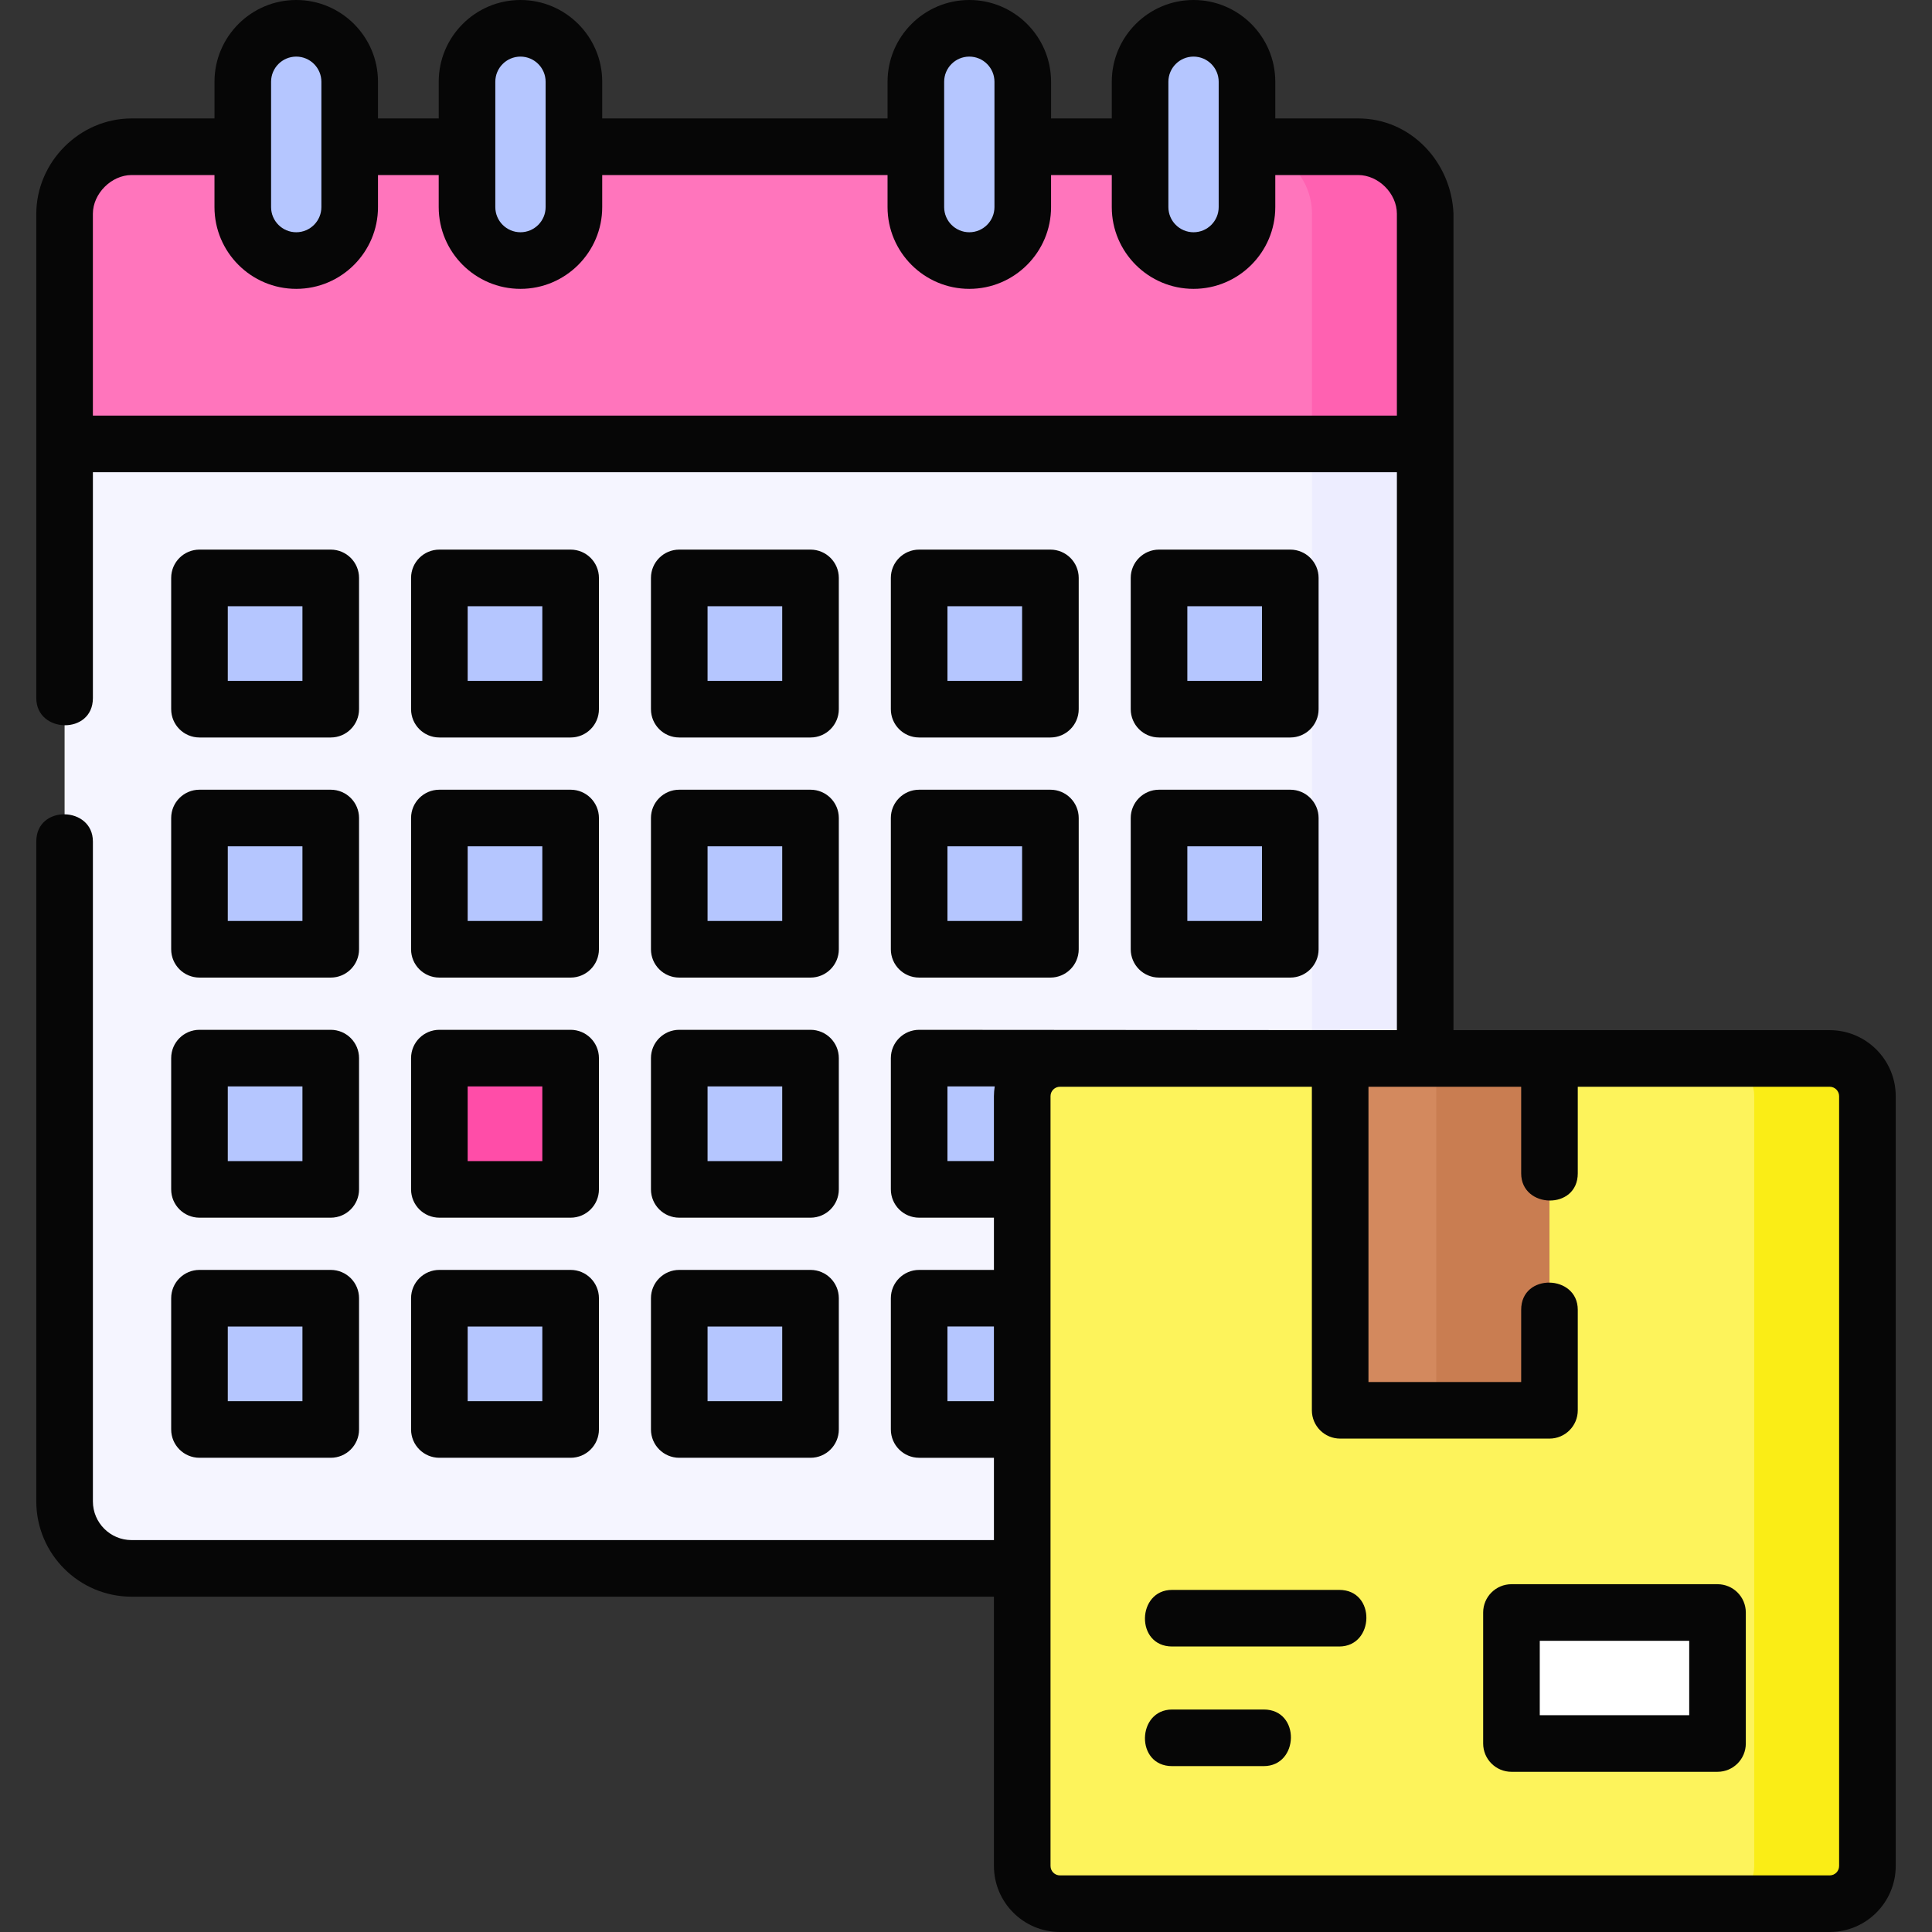 <svg id="Layer_1" enable-background="new 0 0 512 512" height="512" viewBox="0 0 512 512" width="512" xmlns="http://www.w3.org/2000/svg"><rect x="0" y="0" width="512" height="512" fill="#333333" stroke="none"/><g><g><g><g><path d="m359.935 415.639h-325.064c-9.806 0-17.755-7.949-17.755-17.755v-341.239c0-9.806 7.949-17.755 17.755-17.755h325.065c9.806 0 17.755 7.949 17.755 17.755v341.238c0 9.806-7.95 17.756-17.756 17.756z" fill="#f5f5ff"/><path d="m359.935 38.89h-30c9.806 0 17.755 7.949 17.755 17.755v341.238c0 9.806-7.949 17.755-17.755 17.755h30c9.806 0 17.755-7.949 17.755-17.755v-341.238c.001-9.806-7.949-17.755-17.755-17.755z" fill="#ededff"/><path d="m377.691 117.648h-360.576v-61.002c0-9.806 7.949-17.756 17.755-17.756h325.066c9.806 0 17.755 7.95 17.755 17.756z" fill="#ff75bc"/><path d="m359.936 38.89h-30c9.806 0 17.755 7.95 17.755 17.756v61.002h30v-61.002c0-9.807-7.949-17.756-17.755-17.756z" fill="#ff61b1"/></g><g><g><g fill="#b5c6ff"><path d="m78.506 69.05c-7.823 0-14.166-6.342-14.166-14.166v-33.218c0-7.823 6.342-14.166 14.166-14.166 7.823 0 14.166 6.342 14.166 14.166v33.219c0 7.823-6.343 14.165-14.166 14.165z"/><path d="m137.929 69.05c-7.823 0-14.166-6.342-14.166-14.166v-33.218c0-7.823 6.342-14.166 14.166-14.166 7.823 0 14.166 6.342 14.166 14.166v33.219c0 7.823-6.342 14.165-14.166 14.165z"/></g></g><g><g fill="#b5c6ff"><path d="m256.877 69.05c-7.824 0-14.166-6.342-14.166-14.166v-33.218c0-7.823 6.342-14.166 14.166-14.166 7.823 0 14.166 6.342 14.166 14.166v33.219c-.001 7.823-6.343 14.165-14.166 14.165z"/><path d="m316.3 69.05c-7.823 0-14.166-6.342-14.166-14.166v-33.218c0-7.823 6.342-14.166 14.166-14.166 7.823 0 14.166 6.342 14.166 14.166v33.219c0 7.823-6.343 14.165-14.166 14.165z"/></g></g></g><g fill="#b5c6ff"><path d="m52.864 153.153h34.786v34.788h-34.786z"/><path d="m116.437 153.153h34.786v34.788h-34.786z"/><path d="m180.01 153.153h34.786v34.788h-34.786z"/><path d="m243.583 153.153h34.786v34.788h-34.786z"/><path d="m307.156 153.153h34.786v34.788h-34.786z"/></g><g fill="#b5c6ff"><path d="m52.864 216.782h34.786v34.788h-34.786z"/><path d="m116.437 216.782h34.786v34.788h-34.786z"/><path d="m180.01 216.782h34.786v34.788h-34.786z"/><path d="m243.583 216.782h34.786v34.788h-34.786z"/><path d="m307.156 216.782h34.786v34.788h-34.786z"/></g><g><path d="m52.864 280.411h34.786v34.788h-34.786z" fill="#b5c6ff"/><path d="m116.437 280.411h34.786v34.788h-34.786z" fill="#ff4da8"/><g fill="#b5c6ff"><path d="m180.01 280.411h34.786v34.788h-34.786z"/><path d="m243.583 280.411h34.786v34.788h-34.786z"/></g></g><g fill="#b5c6ff"><path d="m52.864 344.039h34.786v34.788h-34.786z"/><path d="m116.437 344.039h34.786v34.788h-34.786z"/><path d="m180.01 344.039h34.786v34.788h-34.786z"/><path d="m243.583 344.039h34.786v34.788h-34.786z"/></g></g><g><g><path d="m484.885 504.5h-203.986c-5.523 0-10-4.477-10-10v-203.998c0-5.523 4.477-10 10-10h203.986c5.523 0 10 4.477 10 10v203.998c0 5.523-4.477 10-10 10z" fill="#fdf35b"/><path d="m484.885 280.502h-30c5.523 0 10 4.477 10 10v203.998c0 5.523-4.477 10-10 10h30c5.523 0 10-4.477 10-10v-203.998c0-5.523-4.477-10-10-10z" fill="#faed16"/><path d="m355.158 280.502h55.468v93.245h-55.468z" fill="#d3895e"/><path d="m380.626 280.502h30v93.245h-30z" fill="#c97d51"/></g><g><path d="m400.554 427.331h54.605v34.717h-54.605z" fill="#fff"/></g></g></g><g fill="#060606"><path d="m52.864 195.441h34.786c4.142 0 7.5-3.358 7.5-7.5v-34.788c0-4.142-3.358-7.5-7.5-7.5h-34.786c-4.142 0-7.5 3.358-7.5 7.5v34.788c0 4.142 3.358 7.5 7.5 7.5zm7.5-34.788h19.786v19.788h-19.786z"/><path d="m116.437 195.441h34.786c4.142 0 7.5-3.358 7.5-7.5v-34.788c0-4.142-3.358-7.5-7.5-7.5h-34.786c-4.142 0-7.5 3.358-7.5 7.5v34.788c0 4.142 3.358 7.5 7.5 7.5zm7.5-34.788h19.786v19.788h-19.786z"/><path d="m180.01 195.441h34.786c4.142 0 7.5-3.358 7.5-7.5v-34.788c0-4.142-3.358-7.5-7.5-7.5h-34.786c-4.142 0-7.5 3.358-7.5 7.5v34.788c0 4.142 3.358 7.5 7.5 7.5zm7.5-34.788h19.786v19.788h-19.786z"/><path d="m243.583 195.441h34.786c4.142 0 7.5-3.358 7.5-7.5v-34.788c0-4.142-3.358-7.5-7.5-7.5h-34.786c-4.142 0-7.5 3.358-7.5 7.5v34.788c0 4.142 3.358 7.5 7.5 7.5zm7.5-34.788h19.786v19.788h-19.786z"/><path d="m307.156 195.441h34.786c4.142 0 7.5-3.358 7.5-7.5v-34.788c0-4.142-3.358-7.5-7.5-7.5h-34.786c-4.142 0-7.5 3.358-7.5 7.5v34.788c0 4.142 3.358 7.5 7.5 7.5zm7.5-34.788h19.786v19.788h-19.786z"/><path d="m45.364 251.57c0 4.142 3.358 7.5 7.5 7.5h34.786c4.142 0 7.5-3.358 7.5-7.5v-34.788c0-4.142-3.358-7.5-7.5-7.5h-34.786c-4.142 0-7.5 3.358-7.5 7.5zm15-27.288h19.786v19.788h-19.786z"/><path d="m108.937 251.57c0 4.142 3.358 7.5 7.5 7.5h34.786c4.142 0 7.5-3.358 7.5-7.5v-34.788c0-4.142-3.358-7.5-7.5-7.5h-34.786c-4.142 0-7.5 3.358-7.5 7.5zm15-27.288h19.786v19.788h-19.786z"/><path d="m172.51 251.57c0 4.142 3.358 7.5 7.5 7.5h34.786c4.142 0 7.5-3.358 7.5-7.5v-34.788c0-4.142-3.358-7.5-7.5-7.5h-34.786c-4.142 0-7.5 3.358-7.5 7.5zm15-27.288h19.786v19.788h-19.786z"/><path d="m236.083 251.57c0 4.142 3.358 7.5 7.5 7.5h34.786c4.142 0 7.5-3.358 7.5-7.5v-34.788c0-4.142-3.358-7.5-7.5-7.5h-34.786c-4.142 0-7.5 3.358-7.5 7.5zm15-27.288h19.786v19.788h-19.786z"/><path d="m299.656 251.57c0 4.142 3.358 7.5 7.5 7.5h34.786c4.142 0 7.5-3.358 7.5-7.5v-34.788c0-4.142-3.358-7.5-7.5-7.5h-34.786c-4.142 0-7.5 3.358-7.5 7.5zm15-27.288h19.786v19.788h-19.786z"/><path d="m45.364 315.198c0 4.142 3.358 7.5 7.5 7.5h34.786c4.142 0 7.5-3.358 7.5-7.5v-34.788c0-4.142-3.358-7.5-7.5-7.5h-34.786c-4.142 0-7.5 3.358-7.5 7.5zm15-27.287h19.786v19.788h-19.786z"/><path d="m108.937 315.198c0 4.142 3.358 7.5 7.5 7.5h34.786c4.142 0 7.5-3.358 7.5-7.5v-34.788c0-4.142-3.358-7.5-7.5-7.5h-34.786c-4.142 0-7.5 3.358-7.5 7.5zm15-27.287h19.786v19.788h-19.786z"/><path d="m172.51 315.198c0 4.142 3.358 7.5 7.5 7.5h34.786c4.142 0 7.5-3.358 7.5-7.5v-34.788c0-4.142-3.358-7.5-7.5-7.5h-34.786c-4.142 0-7.5 3.358-7.5 7.5zm15-27.287h19.786v19.788h-19.786z"/><path d="m45.364 378.827c0 4.142 3.358 7.5 7.5 7.5h34.786c4.142 0 7.5-3.358 7.5-7.5v-34.788c0-4.142-3.358-7.5-7.5-7.5h-34.786c-4.142 0-7.5 3.358-7.5 7.5zm15-27.288h19.786v19.788h-19.786z"/><path d="m108.937 378.827c0 4.142 3.358 7.5 7.5 7.5h34.786c4.142 0 7.5-3.358 7.5-7.5v-34.788c0-4.142-3.358-7.5-7.5-7.5h-34.786c-4.142 0-7.5 3.358-7.5 7.5zm15-27.288h19.786v19.788h-19.786z"/><path d="m172.51 378.827c0 4.142 3.358 7.5 7.5 7.5h34.786c4.142 0 7.5-3.358 7.5-7.5v-34.788c0-4.142-3.358-7.5-7.5-7.5h-34.786c-4.142 0-7.5 3.358-7.5 7.5zm15-27.288h19.786v19.788h-19.786z"/><path d="m484.885 273.002h-99.694v-216.356c-.56-13.672-11.27-25.256-25.255-25.256h-21.97v-9.724c-.001-11.947-9.72-21.666-21.666-21.666s-21.666 9.719-21.666 21.666v9.724h-16.092v-9.724c0-11.947-9.719-21.666-21.666-21.666s-21.666 9.719-21.666 21.666v9.724h-75.616v-9.724c.001-11.947-9.718-21.666-21.665-21.666-11.946 0-21.666 9.719-21.666 21.666v9.724h-16.092v-9.724c0-11.947-9.719-21.666-21.665-21.666s-21.666 9.719-21.666 21.666v9.724h-21.97c-13.765 0-25.218 11.505-25.255 25.256v128.354c0 9.385 15 9.813 15 0v-59.852h345.576v147.854l-126.608-.091c-4.142 0-7.5 3.358-7.5 7.5v34.788c0 4.142 3.358 7.5 7.5 7.5h19.816v13.841h-19.816c-4.142 0-7.5 3.358-7.5 7.5v34.788c0 4.142 3.358 7.5 7.5 7.5h19.816v21.812h-228.528c-5.655 0-10.255-4.601-10.255-10.255v-174.885c0-9.385-15-9.813-15 0v174.883c0 13.926 11.33 25.255 25.255 25.255h228.528v71.362c0 9.649 7.851 17.5 17.5 17.5h203.986c9.649 0 17.5-7.851 17.5-17.5v-203.998c0-9.649-7.851-17.5-17.5-17.5zm-175.251-251.336c0-3.675 2.99-6.666 6.666-6.666s6.666 2.99 6.666 6.666v33.219c0 3.675-2.99 6.666-6.666 6.666s-6.666-2.99-6.666-6.666zm-59.423 0c0-3.675 2.99-6.666 6.666-6.666s6.666 2.99 6.666 6.666v33.219c0 3.675-2.99 6.666-6.666 6.666s-6.666-2.99-6.666-6.666zm-118.947 0c0-3.675 2.99-6.666 6.666-6.666s6.666 2.99 6.666 6.666v33.219c0 3.675-2.99 6.666-6.666 6.666-3.675 0-6.666-2.99-6.666-6.666zm-59.424 0c0-3.675 2.99-6.666 6.666-6.666s6.666 2.99 6.666 6.666v33.219c0 3.675-2.99 6.666-6.666 6.666s-6.666-2.99-6.666-6.666zm-47.225 88.482v-53.502c0-5.31 4.886-10.256 10.255-10.256h21.97v8.495c0 11.946 9.719 21.666 21.666 21.666s21.666-9.719 21.666-21.666v-8.495h16.092v8.495c0 11.946 9.719 21.666 21.666 21.666s21.666-9.719 21.666-21.666v-8.495h75.616v8.495c0 11.946 9.719 21.666 21.666 21.666s21.666-9.719 21.666-21.666v-8.495h16.092v8.495c0 11.946 9.719 21.666 21.666 21.666s21.666-9.719 21.666-21.666v-8.495h21.97c5.365 0 10.255 4.873 10.255 10.256v53.502zm226.468 197.55v-19.788h12.53c-.127.848-.214 1.709-.214 2.591v17.196h-12.316zm0 63.629v-19.788h12.316v19.788zm236.302 123.173c0 1.378-1.122 2.5-2.5 2.5h-203.986c-1.378 0-2.5-1.122-2.5-2.5v-203.998c0-1.378 1.122-2.5 2.5-2.5h66.759v85.744c0 4.142 3.358 7.5 7.5 7.5h55.468c4.142 0 7.5-3.358 7.5-7.5v-26.639c0-9.385-15-9.813-15 0v19.139h-40.468v-78.244h40.468v22.955c0 9.385 15 9.813 15 0v-22.955h66.759c1.378 0 2.5 1.122 2.5 2.5z"/><path d="m354.906 421.34h-44.28c-9.385 0-9.813 15 0 15h44.28c9.385 0 9.813-15 0-15z"/><path d="m334.906 453.038h-24.28c-9.385 0-9.813 15 0 15h24.28c9.385 0 9.813-15 0-15z"/><path d="m455.158 419.831h-54.604c-4.142 0-7.5 3.358-7.5 7.5v34.716c0 4.142 3.358 7.5 7.5 7.5h54.604c4.142 0 7.5-3.358 7.5-7.5v-34.716c0-4.142-3.358-7.5-7.5-7.5zm-7.5 34.716h-39.604v-19.716h39.604z"/></g></g></svg>